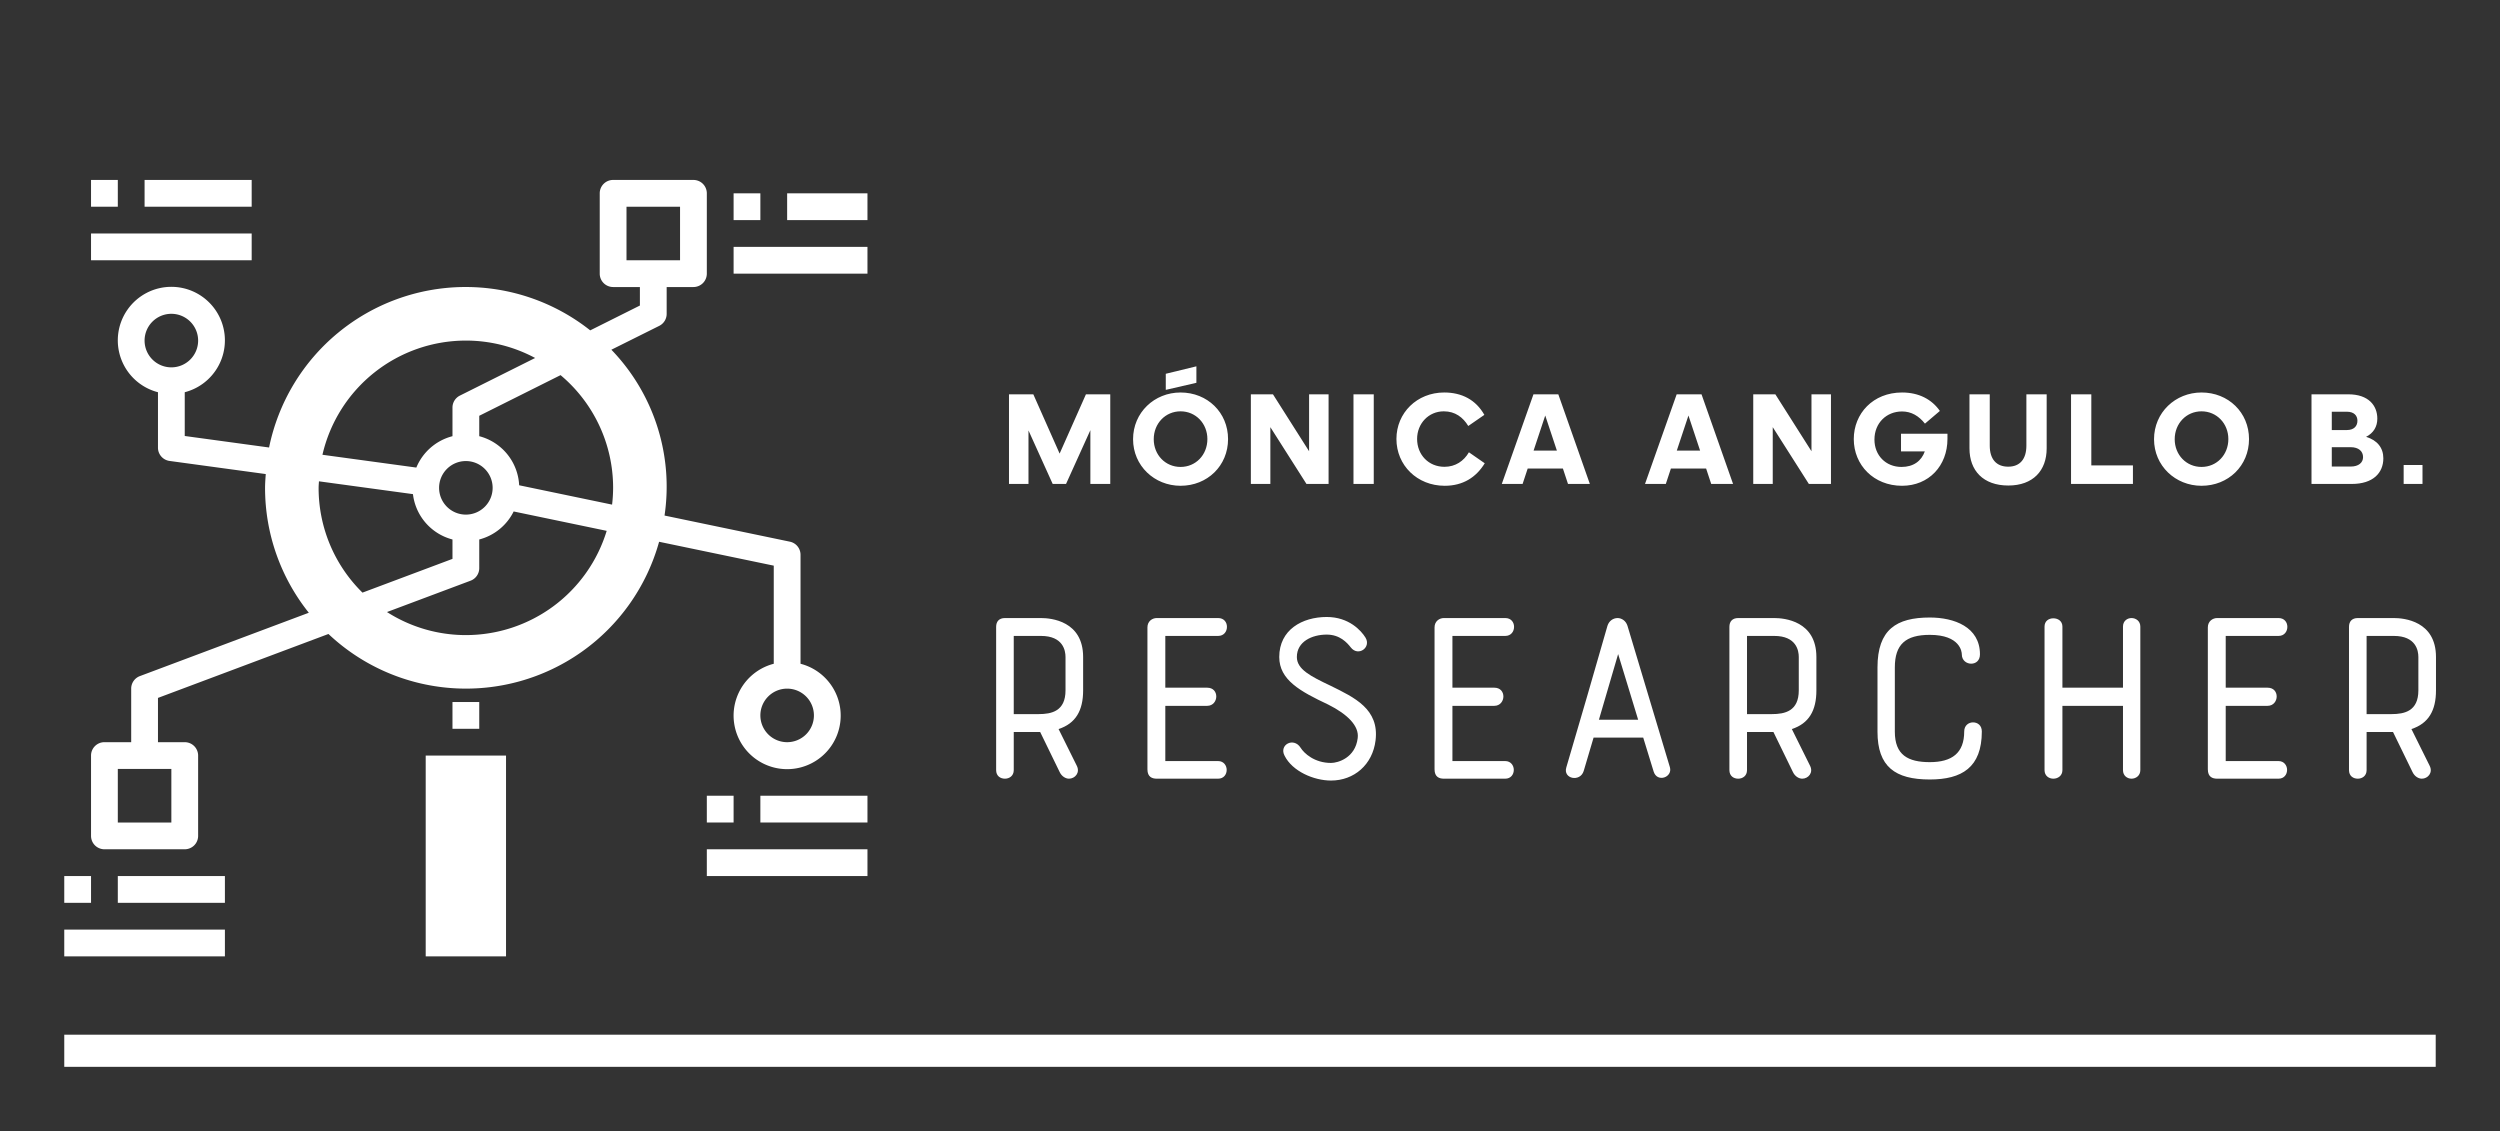 
        <svg xmlns="http://www.w3.org/2000/svg" xmlns:xlink="http://www.w3.org/1999/xlink" version="1.1" width="3162.602" height="1430.894" viewBox="0 0 3162.602 1430.894">
			
			<rect x="0" y="0" width="3162.602" height="1430.894" fill="#333333" stroke="none"/>
			
			<g transform="scale(8.13) translate(10, 10)">
				<defs id="SvgjsDefs4354"/><g id="SvgjsG4355" featureKey="rootContainer" transform="matrix(1,0,0,1,0,0)" fill="#fff"><rect y="0" height="1" width="1" opacity="0"/><rect y="151" width="369" height="5"/></g><g id="SvgjsG4356" featureKey="symbolFeature-0" transform="matrix(2.083,0,0,2.083,-4.167,13.833)" fill="#fff"><title xmlns="http://www.w3.org/2000/svg">Research, data, analysis, information</title><g xmlns="http://www.w3.org/2000/svg"><rect x="31" y="41" width="2" height="2"/><rect x="29" y="45" width="6" height="15"/><rect x="2" y="54" width="2" height="2"/><rect x="6" y="54" width="8" height="2"/><rect x="2" y="58" width="12" height="2"/><rect x="4" y="2" width="2" height="2"/><rect x="8" y="2" width="8" height="2"/><rect x="4" y="6" width="12" height="2"/><rect x="52" y="3" width="2" height="2"/><rect x="56" y="3" width="6" height="2"/><rect x="52" y="7" width="10" height="2"/><rect x="50" y="48" width="2" height="2"/><rect x="54" y="48" width="8" height="2"/><rect x="50" y="52" width="12" height="2"/><path d="M55,30.813v7.329a4,4,0,1,0,2,0V30a1,1,0,0,0-.8-.979L46.841,27.07A14.727,14.727,0,0,0,42.87,14.683L46.447,12.9A1,1,0,0,0,47,12V10h2a1,1,0,0,0,1-1V3a1,1,0,0,0-1-1H43a1,1,0,0,0-1,1V9a1,1,0,0,0,1,1h2v1.382l-3.71,1.855A14.987,14.987,0,0,0,17.3,21.987l-6.3-.86V17.858a4,4,0,1,0-2,0V22a1,1,0,0,0,.865.991l7.187.98C17.029,24.312,17,24.653,17,25a14.928,14.928,0,0,0,3.268,9.331L7.649,39.063A1,1,0,0,0,7,40v4H5a1,1,0,0,0-1,1v6a1,1,0,0,0,1,1h6a1,1,0,0,0,1-1V45a1,1,0,0,0-1-1H9V40.693l12.735-4.776a14.971,14.971,0,0,0,24.7-6.888ZM58,42a2,2,0,1,1-2-2A2,2,0,0,1,58,42ZM44,4h4V8H44ZM8,14a2,2,0,1,1,2,2A2,2,0,0,1,8,14Zm2,36H6V46h4ZM43,25a11.037,11.037,0,0,1-.077,1.254l-6.942-1.446A3.99,3.99,0,0,0,33,21.142V19.618l6.074-3.037A10.976,10.976,0,0,1,43,25ZM32,27a2,2,0,1,1,2-2A2,2,0,0,1,32,27Zm0-13a10.942,10.942,0,0,1,5.175,1.3l-5.622,2.81A1,1,0,0,0,31,19v2.142a4,4,0,0,0-2.7,2.344l-7.013-.956A11,11,0,0,1,32,14ZM21,25c0-.165.017-.325.025-.487l7.023.957A3.985,3.985,0,0,0,31,28.858v1.449l-6.723,2.521A10.96,10.96,0,0,1,21,25ZM32,36a10.938,10.938,0,0,1-5.893-1.722l6.244-2.341A1,1,0,0,0,33,31V28.858a3.994,3.994,0,0,0,2.571-2.093l6.949,1.448A11,11,0,0,1,32,36Z"/></g></g><g id="SvgjsG4357" featureKey="nameFeature-0" transform="matrix(0.509,0,0,0.509,146.145,44.943)" fill="#fff"><path d="M15.04 40 l-7.4 -16.36 l0 16.36 l-5.96 0 l0 -27.4 l7.44 0 l8.04 18.12 l8.04 -18.12 l7.44 0 l0 27.4 l-6.08 0 l0 -16.44 l-7.44 16.44 l-4.08 0 z M58.97 9.08 l-9.36 2.16 l0 -4.92 l9.36 -2.28 l0 5.04 z M54.13 40.56 c-8 0 -14.52 -6.12 -14.52 -14.24 c0 -8.16 6.52 -14.28 14.52 -14.28 c8.2 0 14.52 6.12 14.52 14.24 c0 8.16 -6.32 14.28 -14.52 14.28 z M54.13 34.8 c4.64 0 8.2 -3.68 8.2 -8.52 c0 -4.76 -3.56 -8.48 -8.2 -8.48 s-8.2 3.72 -8.2 8.52 s3.56 8.48 8.2 8.48 z M92.62 40 l-11.04 -17.36 l0 17.36 l-5.96 0 l0 -27.4 l6.76 0 l11.04 17.4 l0 -17.4 l5.96 0 l0 27.4 l-6.76 0 z M113.19 40 l-6.2 0 l0 -27.4 l6.2 0 l0 27.4 z M134.6 17.8 c-4.64 0 -8.16 3.72 -8.16 8.44 c0 4.84 3.52 8.52 8.36 8.52 c3.36 0 5.92 -1.76 7.48 -4.44 l4.84 3.36 c-2.64 4.32 -6.68 6.88 -12.24 6.88 c-8.44 0 -14.76 -6.28 -14.76 -14.32 c0 -7.96 6.28 -14.2 14.6 -14.2 c5.4 0 9.68 2.24 12.28 6.84 l-4.92 3.4 c-1.6 -2.64 -4 -4.48 -7.48 -4.48 z M169.17 29.8 l-3.56 -10.72 l-3.56 10.72 l7.12 0 z M172.57 40 l-1.56 -4.72 l-10.76 0 l-1.56 4.72 l-6.36 0 l9.68 -27.4 l7.6 0 l9.64 27.4 l-6.68 0 z M212.95 29.8 l-3.56 -10.72 l-3.56 10.72 l7.12 0 z M216.35 40 l-1.56 -4.72 l-10.76 0 l-1.56 4.72 l-6.36 0 l9.68 -27.4 l7.6 0 l9.64 27.4 l-6.68 0 z M246.2 40 l-11.04 -17.36 l0 17.36 l-5.96 0 l0 -27.4 l6.76 0 l11.04 17.4 l0 -17.4 l5.96 0 l0 27.4 l-6.76 0 z M288.57 26.24 c0 8.2 -5.68 14.32 -13.88 14.32 c-8.68 0 -14.76 -6.36 -14.76 -14.28 c0 -7.8 5.88 -14.24 14.76 -14.24 c5.12 0 9.08 2.08 11.56 5.64 l-4.56 3.88 c-1.84 -2.32 -4.12 -3.72 -7 -3.72 c-4.76 0 -8.44 3.52 -8.44 8.6 c0 4.8 3.44 8.36 8.28 8.36 c3.68 0 6.08 -1.84 7.12 -4.76 l-7.28 0 l0 -5.4 l14.2 0 l0 1.6 z M307.18 40.48 c-7.68 0 -11.88 -4.56 -11.88 -11.36 l0 -16.52 l6.2 0 l0 15.68 c0 4.16 2.04 6.44 5.64 6.44 c3.56 0 5.56 -2.28 5.56 -6.44 l0 -15.68 l6.2 0 l0 16.52 c0 6.8 -4.16 11.36 -11.72 11.36 z M326.35 40 l0 -27.4 l6.2 0 l0 21.72 l12.72 0 l0 5.68 l-18.92 0 z M366.24 40.56 c-8 0 -14.52 -6.12 -14.52 -14.24 c0 -8.16 6.52 -14.28 14.52 -14.28 c8.2 0 14.52 6.12 14.52 14.24 c0 8.16 -6.32 14.28 -14.52 14.28 z M366.24 34.8 c4.64 0 8.2 -3.68 8.2 -8.52 c0 -4.76 -3.56 -8.48 -8.2 -8.48 s-8.2 3.72 -8.2 8.52 s3.56 8.48 8.2 8.48 z M399.86 40 l0 -27.4 l11.28 0 c6.12 0 8.84 3.4 8.84 7.44 c0 2.44 -1.16 4.4 -3.44 5.56 c3.44 1.04 5.28 3.36 5.28 6.56 c0 4.48 -3.16 7.84 -9.64 7.84 l-12.32 0 z M410.7 17.92 l-4.64 0 l0 5.6 l4.64 0 c2.12 0 3.2 -1.2 3.2 -2.84 c0 -1.6 -1.08 -2.76 -3.2 -2.76 z M411.82 28.76 l-5.76 0 l0 5.92 l5.8 0 c2.4 0 3.76 -1.2 3.76 -2.88 c0 -1.8 -1.36 -3.04 -3.8 -3.04 z M433.79 40 l-5.76 0 l0 -5.8 l5.76 0 l0 5.8 z"/></g><g id="SvgjsG4358" featureKey="sloganFeature-0" transform="matrix(2.076,0,0,2.076,139.686,70.89)" fill="#fff"><path d="M3.88 15.9 l0 2.86 c0 0.44 -0.34 0.64 -0.66 0.64 c-0.34 0 -0.66 -0.2 -0.66 -0.64 l0 -10.74 c0 -0.4 0.22 -0.66 0.66 -0.66 l2.7 0 c0.76 0 3.16 0.22 3.16 2.92 l0 2.5 c0 1.52 -0.56 2.48 -1.84 2.9 l1.36 2.74 c0.28 0.54 -0.14 0.98 -0.58 0.98 c-0.24 0 -0.54 -0.16 -0.7 -0.5 l-1.46 -3 l-1.98 0 z M7.76 12.78 l0 -2.5 c0 -0.48 -0.18 -1.58 -1.84 -1.58 l-2.04 0 l0 5.86 l1.86 0 c0.98 0 2.02 -0.22 2.02 -1.78 z M13.9 18.7 l0 -10.64 c0 -0.46 0.36 -0.7 0.7 -0.7 l4.6 0 c0.44 0 0.66 0.32 0.66 0.66 s-0.22 0.68 -0.66 0.68 l-3.96 0 l0 3.88 l3.14 0 c0.46 0 0.68 0.32 0.68 0.66 s-0.24 0.7 -0.68 0.7 l-3.14 0 l0 4.14 l3.96 0 c0.42 0 0.64 0.34 0.64 0.66 c0 0.34 -0.22 0.66 -0.64 0.66 l-4.6 0 c-0.34 0 -0.7 -0.12 -0.7 -0.7 z M24.18 17.68 c-0.44 -0.82 0.68 -1.42 1.2 -0.6 c0.26 0.42 1.04 1.14 2.28 1.14 c0.52 0 1.82 -0.38 2 -1.86 c0.12 -0.9 -0.74 -1.78 -2.22 -2.52 c-2.08 -0.98 -3.66 -1.84 -3.66 -3.56 c0 -2.04 1.72 -3 3.56 -3 c1.66 0 2.58 1.02 2.9 1.54 c0.46 0.74 -0.54 1.46 -1.1 0.74 c-0.28 -0.36 -0.82 -0.96 -1.8 -0.96 c-1.1 0 -2.24 0.52 -2.24 1.68 c0 0.92 1.02 1.44 2.54 2.16 c1.78 0.88 3.64 1.74 3.36 4.08 c-0.22 1.84 -1.62 3.02 -3.34 3.02 c-1.3 0 -2.9 -0.7 -3.48 -1.86 z M35.42 18.7 l0 -10.64 c0 -0.46 0.36 -0.7 0.7 -0.7 l4.6 0 c0.44 0 0.66 0.32 0.66 0.66 s-0.22 0.68 -0.66 0.68 l-3.96 0 l0 3.88 l3.14 0 c0.46 0 0.68 0.32 0.68 0.66 s-0.24 0.7 -0.68 0.7 l-3.14 0 l0 4.14 l3.96 0 c0.42 0 0.64 0.34 0.64 0.66 c0 0.34 -0.22 0.66 -0.64 0.66 l-4.6 0 c-0.34 0 -0.7 -0.12 -0.7 -0.7 z M51.84 18.86 l-0.78 -2.54 l-3.72 0 l-0.74 2.5 c-0.26 0.86 -1.58 0.6 -1.3 -0.28 c1.04 -3.5 2.06 -7.06 3.08 -10.6 c0.12 -0.38 0.44 -0.58 0.76 -0.58 c0.3 0 0.62 0.2 0.74 0.58 l3.18 10.6 c0.22 0.76 -0.96 1.18 -1.22 0.32 z M49.18 10.06 l-1.44 4.92 l2.94 0 c-0.5 -1.68 -0.96 -3.12 -1.5 -4.92 z M58.84 15.9 l0 2.86 c0 0.44 -0.34 0.64 -0.66 0.64 c-0.34 0 -0.66 -0.2 -0.66 -0.64 l0 -10.74 c0 -0.4 0.22 -0.66 0.66 -0.66 l2.7 0 c0.76 0 3.16 0.22 3.16 2.92 l0 2.5 c0 1.52 -0.56 2.48 -1.84 2.9 l1.36 2.74 c0.28 0.54 -0.14 0.98 -0.58 0.98 c-0.24 0 -0.54 -0.16 -0.7 -0.5 l-1.46 -3 l-1.98 0 z M62.72 12.78 l0 -2.5 c0 -0.48 -0.18 -1.58 -1.84 -1.58 l-2.04 0 l0 5.86 l1.86 0 c0.98 0 2.02 -0.22 2.02 -1.78 z M72.54 7.32 c1.82 0 3.76 0.7 3.76 2.76 c0 0.48 -0.32 0.7 -0.66 0.7 s-0.7 -0.24 -0.7 -0.7 c0 -0.16 -0.1 -1.46 -2.4 -1.46 c-1.82 0 -2.62 0.72 -2.62 2.44 l0 4.82 c0 1.74 0.98 2.28 2.62 2.28 c1.66 0 2.58 -0.68 2.58 -2.3 c0 -0.46 0.34 -0.68 0.66 -0.68 c0.34 0 0.66 0.22 0.66 0.68 c0 2.7 -1.5 3.6 -3.9 3.6 c-2.6 0 -3.92 -0.96 -3.92 -3.58 l0 -4.82 c0 -2.84 1.42 -3.74 3.92 -3.74 z M81.14 18.76 l0 -10.76 c0 -0.42 0.32 -0.62 0.66 -0.62 s0.68 0.2 0.68 0.62 l0 4.58 l4.54 0 l0 -4.58 c0 -0.42 0.32 -0.64 0.64 -0.64 s0.66 0.22 0.66 0.64 l0 10.76 c0 0.42 -0.34 0.64 -0.66 0.64 s-0.64 -0.22 -0.64 -0.64 l0 -4.82 l-4.54 0 l0 4.82 c0 0.42 -0.34 0.64 -0.68 0.64 s-0.66 -0.22 -0.66 -0.64 z M93.38 18.7 l0 -10.64 c0 -0.46 0.36 -0.7 0.7 -0.7 l4.6 0 c0.44 0 0.66 0.32 0.66 0.66 s-0.22 0.68 -0.66 0.68 l-3.96 0 l0 3.88 l3.14 0 c0.46 0 0.68 0.32 0.68 0.66 s-0.24 0.7 -0.68 0.7 l-3.14 0 l0 4.14 l3.96 0 c0.42 0 0.64 0.34 0.64 0.66 c0 0.34 -0.22 0.66 -0.64 0.66 l-4.6 0 c-0.34 0 -0.7 -0.12 -0.7 -0.7 z M105.28 15.9 l0 2.86 c0 0.44 -0.34 0.64 -0.66 0.64 c-0.34 0 -0.66 -0.2 -0.66 -0.64 l0 -10.74 c0 -0.4 0.22 -0.66 0.66 -0.66 l2.7 0 c0.76 0 3.16 0.22 3.16 2.92 l0 2.5 c0 1.52 -0.56 2.48 -1.84 2.9 l1.36 2.74 c0.28 0.54 -0.14 0.98 -0.58 0.98 c-0.24 0 -0.54 -0.16 -0.7 -0.5 l-1.46 -3 l-1.98 0 z M109.16 12.78 l0 -2.5 c0 -0.48 -0.18 -1.58 -1.84 -1.58 l-2.04 0 l0 5.86 l1.86 0 c0.98 0 2.02 -0.22 2.02 -1.78 z"/></g>
			</g>
		</svg>
	